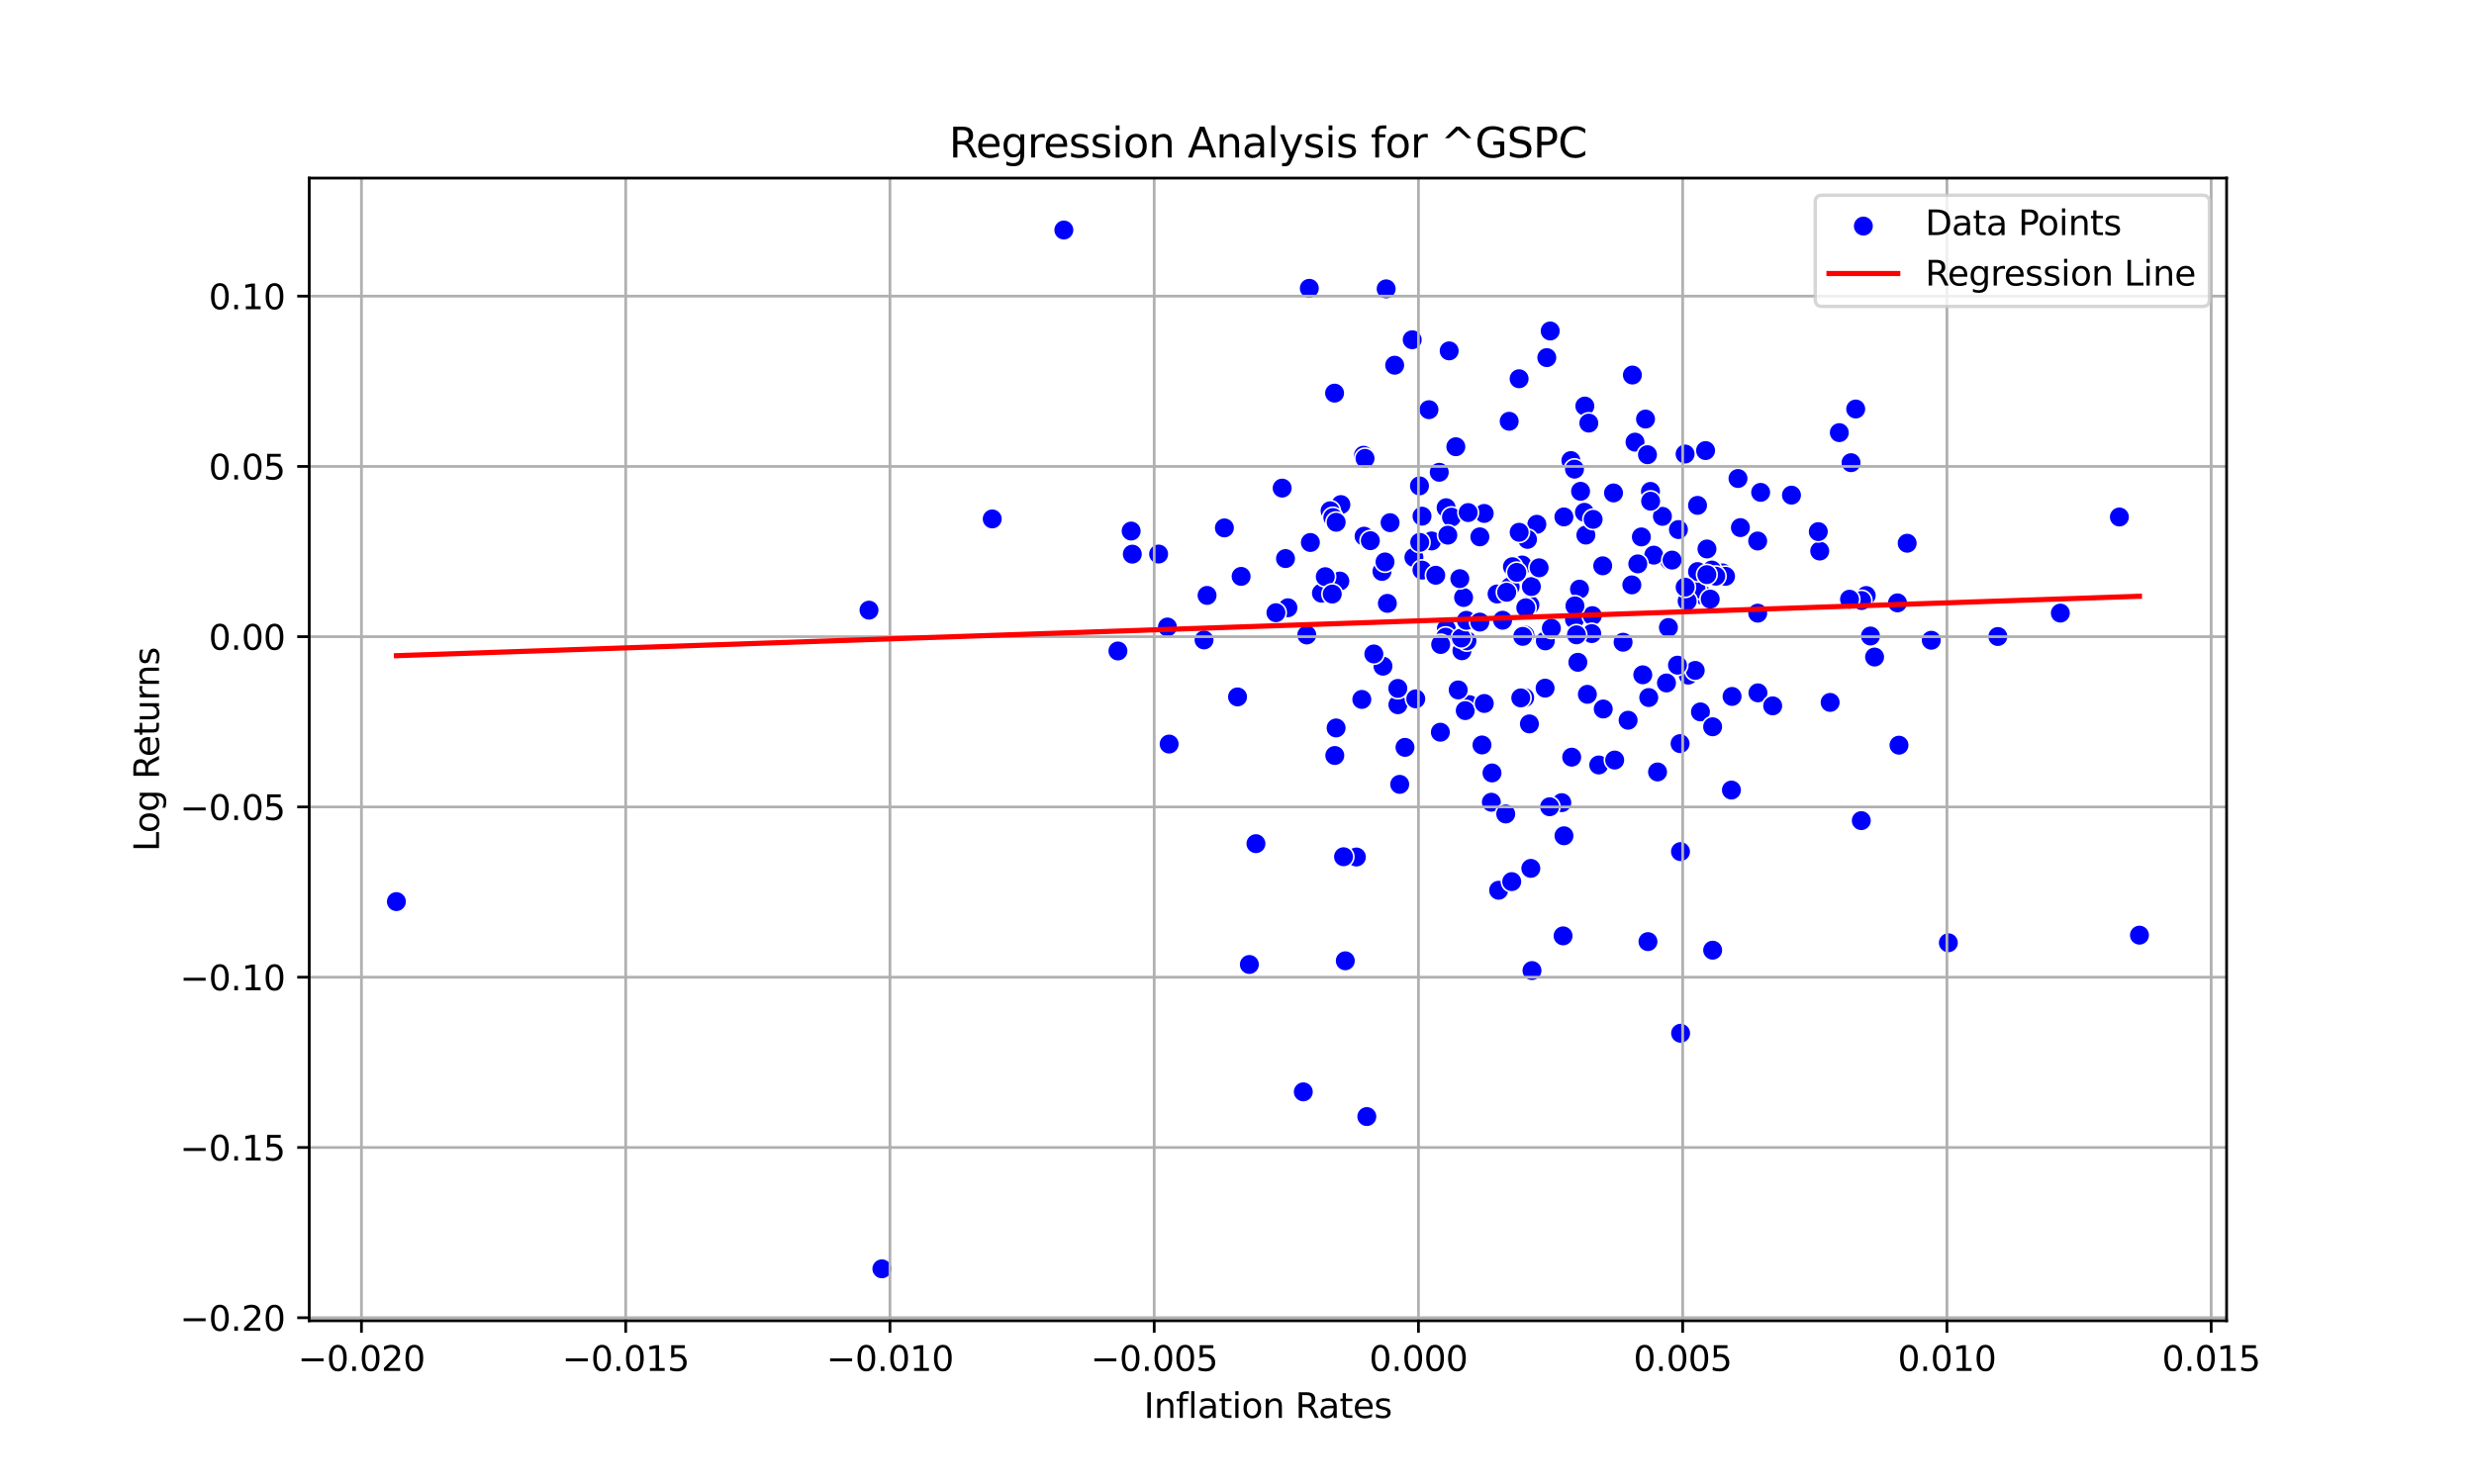 <?xml version="1.0" encoding="utf-8" standalone="no"?>
<!DOCTYPE svg PUBLIC "-//W3C//DTD SVG 1.1//EN"
  "http://www.w3.org/Graphics/SVG/1.1/DTD/svg11.dtd">
<svg xmlns:xlink="http://www.w3.org/1999/xlink" width="720pt" height="432pt" viewBox="0 0 720 432" xmlns="http://www.w3.org/2000/svg" version="1.1">
 <defs>
  <style type="text/css">*{stroke-linejoin: round; stroke-linecap: butt}</style>
 </defs>
 <g id="figure_1">
  <g id="patch_1">
   <path d="M 0 432 
L 720 432 
L 720 0 
L 0 0 
z
" style="fill: #ffffff"/>
  </g>
  <g id="axes_1">
   <g id="patch_2">
    <path d="M 90 384.48 
L 648 384.48 
L 648 51.84 
L 90 51.84 
z
" style="fill: #ffffff"/>
   </g>
   <g id="PathCollection_1">
    <defs>
     <path id="m10c72874fd" d="M 0 3 
C 0.796 3 1.559 2.684 2.121 2.121 
C 2.684 1.559 3 0.796 3 0 
C 3 -0.796 2.684 -1.559 2.121 -2.121 
C 1.559 -2.684 0.796 -3 0 -3 
C -0.796 -3 -1.559 -2.684 -2.121 -2.121 
C -2.684 -1.559 -3 -0.796 -3 0 
C -3 0.796 -2.684 1.559 -2.121 2.121 
C -1.559 2.684 -0.796 3 0 3 
z
" style="stroke: #ffffff; stroke-width: 0.48"/>
    </defs>
    <g clip-path="url(#p798b8c484a)">
     <use xlink:href="#m10c72874fd" x="495.63" y="173.311" style="fill: #0000ff; stroke: #ffffff; stroke-width: 0.48"/>
     <use xlink:href="#m10c72874fd" x="511.61" y="201.691" style="fill: #0000ff; stroke: #ffffff; stroke-width: 0.48"/>
     <use xlink:href="#m10c72874fd" x="461.97" y="202.126" style="fill: #0000ff; stroke: #ffffff; stroke-width: 0.48"/>
     <use xlink:href="#m10c72874fd" x="461.529" y="155.76" style="fill: #0000ff; stroke: #ffffff; stroke-width: 0.48"/>
     <use xlink:href="#m10c72874fd" x="388.462" y="219.929" style="fill: #0000ff; stroke: #ffffff; stroke-width: 0.48"/>
     <use xlink:href="#m10c72874fd" x="420.923" y="183.076" style="fill: #0000ff; stroke: #ffffff; stroke-width: 0.48"/>
     <use xlink:href="#m10c72874fd" x="445.236" y="176.101" style="fill: #0000ff; stroke: #ffffff; stroke-width: 0.48"/>
     <use xlink:href="#m10c72874fd" x="493.586" y="171.545" style="fill: #0000ff; stroke: #ffffff; stroke-width: 0.48"/>
     <use xlink:href="#m10c72874fd" x="420.86" y="147.802" style="fill: #0000ff; stroke: #ffffff; stroke-width: 0.48"/>
     <use xlink:href="#m10c72874fd" x="356.332" y="153.676" style="fill: #0000ff; stroke: #ffffff; stroke-width: 0.48"/>
     <use xlink:href="#m10c72874fd" x="445.1" y="210.733" style="fill: #0000ff; stroke: #ffffff; stroke-width: 0.48"/>
     <use xlink:href="#m10c72874fd" x="501.269" y="166.777" style="fill: #0000ff; stroke: #ffffff; stroke-width: 0.48"/>
     <use xlink:href="#m10c72874fd" x="532.623" y="204.475" style="fill: #0000ff; stroke: #ffffff; stroke-width: 0.48"/>
     <use xlink:href="#m10c72874fd" x="515.898" y="205.477" style="fill: #0000ff; stroke: #ffffff; stroke-width: 0.48"/>
     <use xlink:href="#m10c72874fd" x="396.989" y="156.085" style="fill: #0000ff; stroke: #ffffff; stroke-width: 0.48"/>
     <use xlink:href="#m10c72874fd" x="420.715" y="185.482" style="fill: #0000ff; stroke: #ffffff; stroke-width: 0.48"/>
     <use xlink:href="#m10c72874fd" x="483.811" y="150.312" style="fill: #0000ff; stroke: #ffffff; stroke-width: 0.48"/>
     <use xlink:href="#m10c72874fd" x="491.318" y="196.528" style="fill: #0000ff; stroke: #ffffff; stroke-width: 0.48"/>
     <use xlink:href="#m10c72874fd" x="599.616" y="178.476" style="fill: #0000ff; stroke: #ffffff; stroke-width: 0.48"/>
     <use xlink:href="#m10c72874fd" x="443.721" y="203.085" style="fill: #0000ff; stroke: #ffffff; stroke-width: 0.48"/>
     <use xlink:href="#m10c72874fd" x="288.767" y="151.061" style="fill: #0000ff; stroke: #ffffff; stroke-width: 0.48"/>
     <use xlink:href="#m10c72874fd" x="350.409" y="186.285" style="fill: #0000ff; stroke: #ffffff; stroke-width: 0.48"/>
     <use xlink:href="#m10c72874fd" x="529.591" y="160.412" style="fill: #0000ff; stroke: #ffffff; stroke-width: 0.48"/>
     <use xlink:href="#m10c72874fd" x="443.798" y="184.891" style="fill: #0000ff; stroke: #ffffff; stroke-width: 0.48"/>
     <use xlink:href="#m10c72874fd" x="497.717" y="174.402" style="fill: #0000ff; stroke: #ffffff; stroke-width: 0.48"/>
     <use xlink:href="#m10c72874fd" x="543.117" y="173.363" style="fill: #0000ff; stroke: #ffffff; stroke-width: 0.48"/>
     <use xlink:href="#m10c72874fd" x="488.947" y="216.472" style="fill: #0000ff; stroke: #ffffff; stroke-width: 0.48"/>
     <use xlink:href="#m10c72874fd" x="443.156" y="185.255" style="fill: #0000ff; stroke: #ffffff; stroke-width: 0.48"/>
     <use xlink:href="#m10c72874fd" x="458.22" y="180.312" style="fill: #0000ff; stroke: #ffffff; stroke-width: 0.48"/>
     <use xlink:href="#m10c72874fd" x="443.007" y="164.473" style="fill: #0000ff; stroke: #ffffff; stroke-width: 0.48"/>
     <use xlink:href="#m10c72874fd" x="337.187" y="161.283" style="fill: #0000ff; stroke: #ffffff; stroke-width: 0.48"/>
     <use xlink:href="#m10c72874fd" x="329.194" y="154.589" style="fill: #0000ff; stroke: #ffffff; stroke-width: 0.48"/>
     <use xlink:href="#m10c72874fd" x="389.923" y="169.15" style="fill: #0000ff; stroke: #ffffff; stroke-width: 0.48"/>
     <use xlink:href="#m10c72874fd" x="435.687" y="172.913" style="fill: #0000ff; stroke: #ffffff; stroke-width: 0.48"/>
     <use xlink:href="#m10c72874fd" x="459.683" y="171.501" style="fill: #0000ff; stroke: #ffffff; stroke-width: 0.48"/>
     <use xlink:href="#m10c72874fd" x="494.877" y="207.237" style="fill: #0000ff; stroke: #ffffff; stroke-width: 0.48"/>
     <use xlink:href="#m10c72874fd" x="552.222" y="175.497" style="fill: #0000ff; stroke: #ffffff; stroke-width: 0.48"/>
     <use xlink:href="#m10c72874fd" x="512.397" y="143.33" style="fill: #0000ff; stroke: #ffffff; stroke-width: 0.48"/>
     <use xlink:href="#m10c72874fd" x="506.505" y="153.589" style="fill: #0000ff; stroke: #ffffff; stroke-width: 0.48"/>
     <use xlink:href="#m10c72874fd" x="442.583" y="203.161" style="fill: #0000ff; stroke: #ffffff; stroke-width: 0.48"/>
     <use xlink:href="#m10c72874fd" x="408.892" y="217.562" style="fill: #0000ff; stroke: #ffffff; stroke-width: 0.48"/>
     <use xlink:href="#m10c72874fd" x="384.572" y="172.67" style="fill: #0000ff; stroke: #ffffff; stroke-width: 0.48"/>
     <use xlink:href="#m10c72874fd" x="455.134" y="150.479" style="fill: #0000ff; stroke: #ffffff; stroke-width: 0.48"/>
     <use xlink:href="#m10c72874fd" x="445.672" y="170.755" style="fill: #0000ff; stroke: #ffffff; stroke-width: 0.48"/>
     <use xlink:href="#m10c72874fd" x="503.89" y="229.991" style="fill: #0000ff; stroke: #ffffff; stroke-width: 0.48"/>
     <use xlink:href="#m10c72874fd" x="402.483" y="193.931" style="fill: #0000ff; stroke: #ffffff; stroke-width: 0.48"/>
     <use xlink:href="#m10c72874fd" x="489.066" y="247.905" style="fill: #0000ff; stroke: #ffffff; stroke-width: 0.48"/>
     <use xlink:href="#m10c72874fd" x="457.407" y="220.412" style="fill: #0000ff; stroke: #ffffff; stroke-width: 0.48"/>
     <use xlink:href="#m10c72874fd" x="545.553" y="191.266" style="fill: #0000ff; stroke: #ffffff; stroke-width: 0.48"/>
     <use xlink:href="#m10c72874fd" x="505.803" y="139.294" style="fill: #0000ff; stroke: #ffffff; stroke-width: 0.48"/>
     <use xlink:href="#m10c72874fd" x="541.781" y="174.815" style="fill: #0000ff; stroke: #ffffff; stroke-width: 0.48"/>
     <use xlink:href="#m10c72874fd" x="567.02" y="274.441" style="fill: #0000ff; stroke: #ffffff; stroke-width: 0.48"/>
     <use xlink:href="#m10c72874fd" x="493.357" y="195.163" style="fill: #0000ff; stroke: #ffffff; stroke-width: 0.48"/>
     <use xlink:href="#m10c72874fd" x="351.289" y="173.329" style="fill: #0000ff; stroke: #ffffff; stroke-width: 0.48"/>
     <use xlink:href="#m10c72874fd" x="391.518" y="279.692" style="fill: #0000ff; stroke: #ffffff; stroke-width: 0.48"/>
     <use xlink:href="#m10c72874fd" x="256.65" y="369.36" style="fill: #0000ff; stroke: #ffffff; stroke-width: 0.48"/>
     <use xlink:href="#m10c72874fd" x="115.364" y="262.461" style="fill: #0000ff; stroke: #ffffff; stroke-width: 0.48"/>
     <use xlink:href="#m10c72874fd" x="252.903" y="177.617" style="fill: #0000ff; stroke: #ffffff; stroke-width: 0.48"/>
     <use xlink:href="#m10c72874fd" x="479.602" y="274.11" style="fill: #0000ff; stroke: #ffffff; stroke-width: 0.48"/>
     <use xlink:href="#m10c72874fd" x="489.102" y="300.783" style="fill: #0000ff; stroke: #ffffff; stroke-width: 0.48"/>
     <use xlink:href="#m10c72874fd" x="450.161" y="104.102" style="fill: #0000ff; stroke: #ffffff; stroke-width: 0.48"/>
     <use xlink:href="#m10c72874fd" x="451.153" y="96.35" style="fill: #0000ff; stroke: #ffffff; stroke-width: 0.48"/>
     <use xlink:href="#m10c72874fd" x="457.172" y="134.071" style="fill: #0000ff; stroke: #ffffff; stroke-width: 0.48"/>
     <use xlink:href="#m10c72874fd" x="544.358" y="185.146" style="fill: #0000ff; stroke: #ffffff; stroke-width: 0.48"/>
     <use xlink:href="#m10c72874fd" x="388.398" y="114.442" style="fill: #0000ff; stroke: #ffffff; stroke-width: 0.48"/>
     <use xlink:href="#m10c72874fd" x="447.263" y="152.619" style="fill: #0000ff; stroke: #ffffff; stroke-width: 0.48"/>
     <use xlink:href="#m10c72874fd" x="422.422" y="150.546" style="fill: #0000ff; stroke: #ffffff; stroke-width: 0.48"/>
     <use xlink:href="#m10c72874fd" x="427.611" y="205.127" style="fill: #0000ff; stroke: #ffffff; stroke-width: 0.48"/>
     <use xlink:href="#m10c72874fd" x="423.687" y="130.047" style="fill: #0000ff; stroke: #ffffff; stroke-width: 0.48"/>
     <use xlink:href="#m10c72874fd" x="385.693" y="167.879" style="fill: #0000ff; stroke: #ffffff; stroke-width: 0.48"/>
     <use xlink:href="#m10c72874fd" x="465.278" y="222.688" style="fill: #0000ff; stroke: #ffffff; stroke-width: 0.48"/>
     <use xlink:href="#m10c72874fd" x="416.637" y="157.471" style="fill: #0000ff; stroke: #ffffff; stroke-width: 0.48"/>
     <use xlink:href="#m10c72874fd" x="475.833" y="128.705" style="fill: #0000ff; stroke: #ffffff; stroke-width: 0.48"/>
     <use xlink:href="#m10c72874fd" x="439.496" y="170.817" style="fill: #0000ff; stroke: #ffffff; stroke-width: 0.48"/>
     <use xlink:href="#m10c72874fd" x="397.782" y="325.033" style="fill: #0000ff; stroke: #ffffff; stroke-width: 0.48"/>
     <use xlink:href="#m10c72874fd" x="416.05" y="119.404" style="fill: #0000ff; stroke: #ffffff; stroke-width: 0.48"/>
     <use xlink:href="#m10c72874fd" x="434.026" y="233.529" style="fill: #0000ff; stroke: #ffffff; stroke-width: 0.48"/>
     <use xlink:href="#m10c72874fd" x="421.75" y="102.143" style="fill: #0000ff; stroke: #ffffff; stroke-width: 0.48"/>
     <use xlink:href="#m10c72874fd" x="431.945" y="149.463" style="fill: #0000ff; stroke: #ffffff; stroke-width: 0.48"/>
     <use xlink:href="#m10c72874fd" x="419.273" y="187.613" style="fill: #0000ff; stroke: #ffffff; stroke-width: 0.48"/>
     <use xlink:href="#m10c72874fd" x="439.213" y="122.635" style="fill: #0000ff; stroke: #ffffff; stroke-width: 0.48"/>
     <use xlink:href="#m10c72874fd" x="485.892" y="163.143" style="fill: #0000ff; stroke: #ffffff; stroke-width: 0.48"/>
     <use xlink:href="#m10c72874fd" x="488.466" y="154.158" style="fill: #0000ff; stroke: #ffffff; stroke-width: 0.48"/>
     <use xlink:href="#m10c72874fd" x="562.056" y="186.379" style="fill: #0000ff; stroke: #ffffff; stroke-width: 0.48"/>
     <use xlink:href="#m10c72874fd" x="511.53" y="157.488" style="fill: #0000ff; stroke: #ffffff; stroke-width: 0.48"/>
     <use xlink:href="#m10c72874fd" x="484.988" y="198.815" style="fill: #0000ff; stroke: #ffffff; stroke-width: 0.48"/>
     <use xlink:href="#m10c72874fd" x="396.324" y="203.606" style="fill: #0000ff; stroke: #ffffff; stroke-width: 0.48"/>
     <use xlink:href="#m10c72874fd" x="426.427" y="206.86" style="fill: #0000ff; stroke: #ffffff; stroke-width: 0.48"/>
     <use xlink:href="#m10c72874fd" x="455.16" y="243.299" style="fill: #0000ff; stroke: #ffffff; stroke-width: 0.48"/>
     <use xlink:href="#m10c72874fd" x="436.142" y="259.159" style="fill: #0000ff; stroke: #ffffff; stroke-width: 0.48"/>
     <use xlink:href="#m10c72874fd" x="381.047" y="83.925" style="fill: #0000ff; stroke: #ffffff; stroke-width: 0.48"/>
     <use xlink:href="#m10c72874fd" x="399.825" y="190.368" style="fill: #0000ff; stroke: #ffffff; stroke-width: 0.48"/>
     <use xlink:href="#m10c72874fd" x="374.821" y="176.918" style="fill: #0000ff; stroke: #ffffff; stroke-width: 0.48"/>
     <use xlink:href="#m10c72874fd" x="480.334" y="143.052" style="fill: #0000ff; stroke: #ffffff; stroke-width: 0.48"/>
     <use xlink:href="#m10c72874fd" x="480.377" y="145.9" style="fill: #0000ff; stroke: #ffffff; stroke-width: 0.48"/>
     <use xlink:href="#m10c72874fd" x="529.173" y="154.758" style="fill: #0000ff; stroke: #ffffff; stroke-width: 0.48"/>
     <use xlink:href="#m10c72874fd" x="459.2" y="192.801" style="fill: #0000ff; stroke: #ffffff; stroke-width: 0.48"/>
     <use xlink:href="#m10c72874fd" x="394.745" y="249.476" style="fill: #0000ff; stroke: #ffffff; stroke-width: 0.48"/>
     <use xlink:href="#m10c72874fd" x="390.234" y="146.886" style="fill: #0000ff; stroke: #ffffff; stroke-width: 0.48"/>
     <use xlink:href="#m10c72874fd" x="387.717" y="172.931" style="fill: #0000ff; stroke: #ffffff; stroke-width: 0.48"/>
     <use xlink:href="#m10c72874fd" x="498.163" y="165.94" style="fill: #0000ff; stroke: #ffffff; stroke-width: 0.48"/>
     <use xlink:href="#m10c72874fd" x="481.284" y="161.602" style="fill: #0000ff; stroke: #ffffff; stroke-width: 0.48"/>
     <use xlink:href="#m10c72874fd" x="406.822" y="205.154" style="fill: #0000ff; stroke: #ffffff; stroke-width: 0.48"/>
     <use xlink:href="#m10c72874fd" x="339.757" y="182.523" style="fill: #0000ff; stroke: #ffffff; stroke-width: 0.48"/>
     <use xlink:href="#m10c72874fd" x="371.328" y="178.359" style="fill: #0000ff; stroke: #ffffff; stroke-width: 0.48"/>
     <use xlink:href="#m10c72874fd" x="458.223" y="136.571" style="fill: #0000ff; stroke: #ffffff; stroke-width: 0.48"/>
     <use xlink:href="#m10c72874fd" x="538.26" y="174.436" style="fill: #0000ff; stroke: #ffffff; stroke-width: 0.48"/>
     <use xlink:href="#m10c72874fd" x="396.806" y="132.525" style="fill: #0000ff; stroke: #ffffff; stroke-width: 0.48"/>
     <use xlink:href="#m10c72874fd" x="440.164" y="164.969" style="fill: #0000ff; stroke: #ffffff; stroke-width: 0.48"/>
     <use xlink:href="#m10c72874fd" x="449.67" y="200.322" style="fill: #0000ff; stroke: #ffffff; stroke-width: 0.48"/>
     <use xlink:href="#m10c72874fd" x="418.864" y="137.483" style="fill: #0000ff; stroke: #ffffff; stroke-width: 0.48"/>
     <use xlink:href="#m10c72874fd" x="431.295" y="216.862" style="fill: #0000ff; stroke: #ffffff; stroke-width: 0.48"/>
     <use xlink:href="#m10c72874fd" x="430.682" y="156.28" style="fill: #0000ff; stroke: #ffffff; stroke-width: 0.48"/>
     <use xlink:href="#m10c72874fd" x="373.144" y="142.091" style="fill: #0000ff; stroke: #ffffff; stroke-width: 0.48"/>
     <use xlink:href="#m10c72874fd" x="381.359" y="157.918" style="fill: #0000ff; stroke: #ffffff; stroke-width: 0.48"/>
     <use xlink:href="#m10c72874fd" x="411.485" y="162.254" style="fill: #0000ff; stroke: #ffffff; stroke-width: 0.48"/>
     <use xlink:href="#m10c72874fd" x="469.918" y="221.256" style="fill: #0000ff; stroke: #ffffff; stroke-width: 0.48"/>
     <use xlink:href="#m10c72874fd" x="469.576" y="143.495" style="fill: #0000ff; stroke: #ffffff; stroke-width: 0.48"/>
     <use xlink:href="#m10c72874fd" x="511.539" y="178.493" style="fill: #0000ff; stroke: #ffffff; stroke-width: 0.48"/>
     <use xlink:href="#m10c72874fd" x="463.428" y="179.213" style="fill: #0000ff; stroke: #ffffff; stroke-width: 0.48"/>
     <use xlink:href="#m10c72874fd" x="466.43" y="164.71" style="fill: #0000ff; stroke: #ffffff; stroke-width: 0.48"/>
     <use xlink:href="#m10c72874fd" x="441.419" y="166.626" style="fill: #0000ff; stroke: #ffffff; stroke-width: 0.48"/>
     <use xlink:href="#m10c72874fd" x="406.802" y="200.403" style="fill: #0000ff; stroke: #ffffff; stroke-width: 0.48"/>
     <use xlink:href="#m10c72874fd" x="387.09" y="148.699" style="fill: #0000ff; stroke: #ffffff; stroke-width: 0.48"/>
     <use xlink:href="#m10c72874fd" x="424.375" y="200.84" style="fill: #0000ff; stroke: #ffffff; stroke-width: 0.48"/>
     <use xlink:href="#m10c72874fd" x="374.116" y="162.604" style="fill: #0000ff; stroke: #ffffff; stroke-width: 0.48"/>
     <use xlink:href="#m10c72874fd" x="329.533" y="161.314" style="fill: #0000ff; stroke: #ffffff; stroke-width: 0.48"/>
     <use xlink:href="#m10c72874fd" x="325.347" y="189.501" style="fill: #0000ff; stroke: #ffffff; stroke-width: 0.48"/>
     <use xlink:href="#m10c72874fd" x="340.254" y="216.599" style="fill: #0000ff; stroke: #ffffff; stroke-width: 0.48"/>
     <use xlink:href="#m10c72874fd" x="479.459" y="132.367" style="fill: #0000ff; stroke: #ffffff; stroke-width: 0.48"/>
     <use xlink:href="#m10c72874fd" x="504.075" y="202.737" style="fill: #0000ff; stroke: #ffffff; stroke-width: 0.48"/>
     <use xlink:href="#m10c72874fd" x="444.04" y="176.93" style="fill: #0000ff; stroke: #ffffff; stroke-width: 0.48"/>
     <use xlink:href="#m10c72874fd" x="491.004" y="174.995" style="fill: #0000ff; stroke: #ffffff; stroke-width: 0.48"/>
     <use xlink:href="#m10c72874fd" x="466.587" y="206.391" style="fill: #0000ff; stroke: #ffffff; stroke-width: 0.48"/>
     <use xlink:href="#m10c72874fd" x="413.836" y="165.961" style="fill: #0000ff; stroke: #ffffff; stroke-width: 0.48"/>
     <use xlink:href="#m10c72874fd" x="391.006" y="249.402" style="fill: #0000ff; stroke: #ffffff; stroke-width: 0.48"/>
     <use xlink:href="#m10c72874fd" x="388.842" y="211.906" style="fill: #0000ff; stroke: #ffffff; stroke-width: 0.48"/>
     <use xlink:href="#m10c72874fd" x="405.887" y="106.316" style="fill: #0000ff; stroke: #ffffff; stroke-width: 0.48"/>
     <use xlink:href="#m10c72874fd" x="380.307" y="184.84" style="fill: #0000ff; stroke: #ffffff; stroke-width: 0.48"/>
     <use xlink:href="#m10c72874fd" x="360.158" y="202.872" style="fill: #0000ff; stroke: #ffffff; stroke-width: 0.48"/>
     <use xlink:href="#m10c72874fd" x="438.21" y="236.955" style="fill: #0000ff; stroke: #ffffff; stroke-width: 0.48"/>
     <use xlink:href="#m10c72874fd" x="425.459" y="189.441" style="fill: #0000ff; stroke: #ffffff; stroke-width: 0.48"/>
     <use xlink:href="#m10c72874fd" x="478.892" y="121.992" style="fill: #0000ff; stroke: #ffffff; stroke-width: 0.48"/>
     <use xlink:href="#m10c72874fd" x="485.553" y="182.668" style="fill: #0000ff; stroke: #ffffff; stroke-width: 0.48"/>
     <use xlink:href="#m10c72874fd" x="474.906" y="170.265" style="fill: #0000ff; stroke: #ffffff; stroke-width: 0.48"/>
     <use xlink:href="#m10c72874fd" x="463.238" y="184.438" style="fill: #0000ff; stroke: #ffffff; stroke-width: 0.48"/>
     <use xlink:href="#m10c72874fd" x="387.897" y="150.655" style="fill: #0000ff; stroke: #ffffff; stroke-width: 0.48"/>
     <use xlink:href="#m10c72874fd" x="426.924" y="186.55" style="fill: #0000ff; stroke: #ffffff; stroke-width: 0.48"/>
     <use xlink:href="#m10c72874fd" x="449.735" y="186.565" style="fill: #0000ff; stroke: #ffffff; stroke-width: 0.48"/>
     <use xlink:href="#m10c72874fd" x="431.969" y="204.787" style="fill: #0000ff; stroke: #ffffff; stroke-width: 0.48"/>
     <use xlink:href="#m10c72874fd" x="388.862" y="152.03" style="fill: #0000ff; stroke: #ffffff; stroke-width: 0.48"/>
     <use xlink:href="#m10c72874fd" x="417.838" y="167.461" style="fill: #0000ff; stroke: #ffffff; stroke-width: 0.48"/>
     <use xlink:href="#m10c72874fd" x="502.179" y="167.769" style="fill: #0000ff; stroke: #ffffff; stroke-width: 0.48"/>
     <use xlink:href="#m10c72874fd" x="461.118" y="149.136" style="fill: #0000ff; stroke: #ffffff; stroke-width: 0.48"/>
     <use xlink:href="#m10c72874fd" x="425.301" y="185.726" style="fill: #0000ff; stroke: #ffffff; stroke-width: 0.48"/>
     <use xlink:href="#m10c72874fd" x="458.349" y="176.369" style="fill: #0000ff; stroke: #ffffff; stroke-width: 0.48"/>
     <use xlink:href="#m10c72874fd" x="425.945" y="173.931" style="fill: #0000ff; stroke: #ffffff; stroke-width: 0.48"/>
     <use xlink:href="#m10c72874fd" x="426.75" y="180.58" style="fill: #0000ff; stroke: #ffffff; stroke-width: 0.48"/>
     <use xlink:href="#m10c72874fd" x="402.19" y="166.343" style="fill: #0000ff; stroke: #ffffff; stroke-width: 0.48"/>
     <use xlink:href="#m10c72874fd" x="458.793" y="184.799" style="fill: #0000ff; stroke: #ffffff; stroke-width: 0.48"/>
     <use xlink:href="#m10c72874fd" x="494.029" y="166.388" style="fill: #0000ff; stroke: #ffffff; stroke-width: 0.48"/>
     <use xlink:href="#m10c72874fd" x="403.08" y="163.586" style="fill: #0000ff; stroke: #ffffff; stroke-width: 0.48"/>
     <use xlink:href="#m10c72874fd" x="413.179" y="157.886" style="fill: #0000ff; stroke: #ffffff; stroke-width: 0.48"/>
     <use xlink:href="#m10c72874fd" x="403.761" y="175.642" style="fill: #0000ff; stroke: #ffffff; stroke-width: 0.48"/>
     <use xlink:href="#m10c72874fd" x="496.367" y="131.159" style="fill: #0000ff; stroke: #ffffff; stroke-width: 0.48"/>
     <use xlink:href="#m10c72874fd" x="482.393" y="224.721" style="fill: #0000ff; stroke: #ffffff; stroke-width: 0.48"/>
     <use xlink:href="#m10c72874fd" x="473.823" y="209.664" style="fill: #0000ff; stroke: #ffffff; stroke-width: 0.48"/>
     <use xlink:href="#m10c72874fd" x="476.639" y="164.149" style="fill: #0000ff; stroke: #ffffff; stroke-width: 0.48"/>
     <use xlink:href="#m10c72874fd" x="437.3" y="180.552" style="fill: #0000ff; stroke: #ffffff; stroke-width: 0.48"/>
     <use xlink:href="#m10c72874fd" x="413.842" y="150.261" style="fill: #0000ff; stroke: #ffffff; stroke-width: 0.48"/>
     <use xlink:href="#m10c72874fd" x="421.347" y="155.786" style="fill: #0000ff; stroke: #ffffff; stroke-width: 0.48"/>
     <use xlink:href="#m10c72874fd" x="430.667" y="181.093" style="fill: #0000ff; stroke: #ffffff; stroke-width: 0.48"/>
     <use xlink:href="#m10c72874fd" x="439.955" y="256.643" style="fill: #0000ff; stroke: #ffffff; stroke-width: 0.48"/>
     <use xlink:href="#m10c72874fd" x="361.203" y="167.793" style="fill: #0000ff; stroke: #ffffff; stroke-width: 0.48"/>
     <use xlink:href="#m10c72874fd" x="363.601" y="280.767" style="fill: #0000ff; stroke: #ffffff; stroke-width: 0.48"/>
     <use xlink:href="#m10c72874fd" x="442.102" y="110.258" style="fill: #0000ff; stroke: #ffffff; stroke-width: 0.48"/>
     <use xlink:href="#m10c72874fd" x="477.682" y="156.3" style="fill: #0000ff; stroke: #ffffff; stroke-width: 0.48"/>
     <use xlink:href="#m10c72874fd" x="499.329" y="167.73" style="fill: #0000ff; stroke: #ffffff; stroke-width: 0.48"/>
     <use xlink:href="#m10c72874fd" x="494.03" y="147.116" style="fill: #0000ff; stroke: #ffffff; stroke-width: 0.48"/>
     <use xlink:href="#m10c72874fd" x="445.512" y="252.789" style="fill: #0000ff; stroke: #ffffff; stroke-width: 0.48"/>
     <use xlink:href="#m10c72874fd" x="415.867" y="119.263" style="fill: #0000ff; stroke: #ffffff; stroke-width: 0.48"/>
     <use xlink:href="#m10c72874fd" x="438.483" y="172.411" style="fill: #0000ff; stroke: #ffffff; stroke-width: 0.48"/>
     <use xlink:href="#m10c72874fd" x="412.025" y="203.439" style="fill: #0000ff; stroke: #ffffff; stroke-width: 0.48"/>
     <use xlink:href="#m10c72874fd" x="424.85" y="168.454" style="fill: #0000ff; stroke: #ffffff; stroke-width: 0.48"/>
     <use xlink:href="#m10c72874fd" x="447.928" y="165.291" style="fill: #0000ff; stroke: #ffffff; stroke-width: 0.48"/>
     <use xlink:href="#m10c72874fd" x="404.555" y="152.152" style="fill: #0000ff; stroke: #ffffff; stroke-width: 0.48"/>
     <use xlink:href="#m10c72874fd" x="398.806" y="157.397" style="fill: #0000ff; stroke: #ffffff; stroke-width: 0.48"/>
     <use xlink:href="#m10c72874fd" x="472.363" y="186.956" style="fill: #0000ff; stroke: #ffffff; stroke-width: 0.48"/>
     <use xlink:href="#m10c72874fd" x="454.9" y="272.435" style="fill: #0000ff; stroke: #ffffff; stroke-width: 0.48"/>
     <use xlink:href="#m10c72874fd" x="379.293" y="317.844" style="fill: #0000ff; stroke: #ffffff; stroke-width: 0.48"/>
     <use xlink:href="#m10c72874fd" x="309.61" y="66.96" style="fill: #0000ff; stroke: #ffffff; stroke-width: 0.48"/>
     <use xlink:href="#m10c72874fd" x="413.105" y="141.44" style="fill: #0000ff; stroke: #ffffff; stroke-width: 0.48"/>
     <use xlink:href="#m10c72874fd" x="496.739" y="167.278" style="fill: #0000ff; stroke: #ffffff; stroke-width: 0.48"/>
     <use xlink:href="#m10c72874fd" x="490.408" y="132.171" style="fill: #0000ff; stroke: #ffffff; stroke-width: 0.48"/>
     <use xlink:href="#m10c72874fd" x="461.227" y="118.211" style="fill: #0000ff; stroke: #ffffff; stroke-width: 0.48"/>
     <use xlink:href="#m10c72874fd" x="434.211" y="225.01" style="fill: #0000ff; stroke: #ffffff; stroke-width: 0.48"/>
     <use xlink:href="#m10c72874fd" x="419.185" y="213.152" style="fill: #0000ff; stroke: #ffffff; stroke-width: 0.48"/>
     <use xlink:href="#m10c72874fd" x="403.41" y="84.084" style="fill: #0000ff; stroke: #ffffff; stroke-width: 0.48"/>
     <use xlink:href="#m10c72874fd" x="427.278" y="149.209" style="fill: #0000ff; stroke: #ffffff; stroke-width: 0.48"/>
     <use xlink:href="#m10c72874fd" x="478.092" y="196.442" style="fill: #0000ff; stroke: #ffffff; stroke-width: 0.48"/>
     <use xlink:href="#m10c72874fd" x="496.775" y="159.808" style="fill: #0000ff; stroke: #ffffff; stroke-width: 0.48"/>
     <use xlink:href="#m10c72874fd" x="521.366" y="144.14" style="fill: #0000ff; stroke: #ffffff; stroke-width: 0.48"/>
     <use xlink:href="#m10c72874fd" x="538.7" y="134.688" style="fill: #0000ff; stroke: #ffffff; stroke-width: 0.48"/>
     <use xlink:href="#m10c72874fd" x="555.041" y="158.137" style="fill: #0000ff; stroke: #ffffff; stroke-width: 0.48"/>
     <use xlink:href="#m10c72874fd" x="486.616" y="163.043" style="fill: #0000ff; stroke: #ffffff; stroke-width: 0.48"/>
     <use xlink:href="#m10c72874fd" x="444.547" y="157.011" style="fill: #0000ff; stroke: #ffffff; stroke-width: 0.48"/>
     <use xlink:href="#m10c72874fd" x="454.521" y="233.654" style="fill: #0000ff; stroke: #ffffff; stroke-width: 0.48"/>
     <use xlink:href="#m10c72874fd" x="540.061" y="119.065" style="fill: #0000ff; stroke: #ffffff; stroke-width: 0.48"/>
     <use xlink:href="#m10c72874fd" x="488.191" y="193.636" style="fill: #0000ff; stroke: #ffffff; stroke-width: 0.48"/>
     <use xlink:href="#m10c72874fd" x="459.99" y="143.024" style="fill: #0000ff; stroke: #ffffff; stroke-width: 0.48"/>
     <use xlink:href="#m10c72874fd" x="541.685" y="238.888" style="fill: #0000ff; stroke: #ffffff; stroke-width: 0.48"/>
     <use xlink:href="#m10c72874fd" x="552.653" y="216.926" style="fill: #0000ff; stroke: #ffffff; stroke-width: 0.48"/>
     <use xlink:href="#m10c72874fd" x="616.799" y="150.498" style="fill: #0000ff; stroke: #ffffff; stroke-width: 0.48"/>
     <use xlink:href="#m10c72874fd" x="498.429" y="276.606" style="fill: #0000ff; stroke: #ffffff; stroke-width: 0.48"/>
     <use xlink:href="#m10c72874fd" x="581.426" y="185.288" style="fill: #0000ff; stroke: #ffffff; stroke-width: 0.48"/>
     <use xlink:href="#m10c72874fd" x="622.636" y="272.229" style="fill: #0000ff; stroke: #ffffff; stroke-width: 0.48"/>
     <use xlink:href="#m10c72874fd" x="410.988" y="98.899" style="fill: #0000ff; stroke: #ffffff; stroke-width: 0.48"/>
     <use xlink:href="#m10c72874fd" x="407.353" y="228.33" style="fill: #0000ff; stroke: #ffffff; stroke-width: 0.48"/>
     <use xlink:href="#m10c72874fd" x="445.85" y="282.536" style="fill: #0000ff; stroke: #ffffff; stroke-width: 0.48"/>
     <use xlink:href="#m10c72874fd" x="475.07" y="109.175" style="fill: #0000ff; stroke: #ffffff; stroke-width: 0.48"/>
     <use xlink:href="#m10c72874fd" x="397.262" y="133.439" style="fill: #0000ff; stroke: #ffffff; stroke-width: 0.48"/>
     <use xlink:href="#m10c72874fd" x="365.512" y="245.593" style="fill: #0000ff; stroke: #ffffff; stroke-width: 0.48"/>
     <use xlink:href="#m10c72874fd" x="535.289" y="125.941" style="fill: #0000ff; stroke: #ffffff; stroke-width: 0.48"/>
     <use xlink:href="#m10c72874fd" x="498.422" y="211.57" style="fill: #0000ff; stroke: #ffffff; stroke-width: 0.48"/>
     <use xlink:href="#m10c72874fd" x="463.642" y="151.189" style="fill: #0000ff; stroke: #ffffff; stroke-width: 0.48"/>
     <use xlink:href="#m10c72874fd" x="490.42" y="170.931" style="fill: #0000ff; stroke: #ffffff; stroke-width: 0.48"/>
     <use xlink:href="#m10c72874fd" x="451.491" y="182.883" style="fill: #0000ff; stroke: #ffffff; stroke-width: 0.48"/>
     <use xlink:href="#m10c72874fd" x="462.387" y="123.168" style="fill: #0000ff; stroke: #ffffff; stroke-width: 0.48"/>
     <use xlink:href="#m10c72874fd" x="442.116" y="154.944" style="fill: #0000ff; stroke: #ffffff; stroke-width: 0.48"/>
     <use xlink:href="#m10c72874fd" x="479.828" y="203.06" style="fill: #0000ff; stroke: #ffffff; stroke-width: 0.48"/>
     <use xlink:href="#m10c72874fd" x="450.98" y="234.852" style="fill: #0000ff; stroke: #ffffff; stroke-width: 0.48"/>
    </g>
   </g>
   <g id="matplotlib.axis_1">
    <g id="xtick_1">
     <g id="line2d_1">
      <path d="M 105.192 384.48 
L 105.192 51.84 
" clip-path="url(#p798b8c484a)" style="fill: none; stroke: #b0b0b0; stroke-width: 0.8; stroke-linecap: square"/>
     </g>
     <g id="line2d_2">
      <defs>
       <path id="mcb343c225e" d="M 0 0 
L 0 3.5 
" style="stroke: #000000; stroke-width: 0.8"/>
      </defs>
      <g>
       <use xlink:href="#mcb343c225e" x="105.192" y="384.48" style="stroke: #000000; stroke-width: 0.8"/>
      </g>
     </g>
     <g id="text_1">
      <!-- −0.020 -->
      <g transform="translate(86.688 399.078) scale(0.1 -0.1)">
       <defs>
        <path id="DejaVuSans-2212" d="M 678 2272 
L 4684 2272 
L 4684 1741 
L 678 1741 
L 678 2272 
z
" transform="scale(0.016)"/>
        <path id="DejaVuSans-30" d="M 2034 4250 
Q 1547 4250 1301 3770 
Q 1056 3291 1056 2328 
Q 1056 1369 1301 889 
Q 1547 409 2034 409 
Q 2525 409 2770 889 
Q 3016 1369 3016 2328 
Q 3016 3291 2770 3770 
Q 2525 4250 2034 4250 
z
M 2034 4750 
Q 2819 4750 3233 4129 
Q 3647 3509 3647 2328 
Q 3647 1150 3233 529 
Q 2819 -91 2034 -91 
Q 1250 -91 836 529 
Q 422 1150 422 2328 
Q 422 3509 836 4129 
Q 1250 4750 2034 4750 
z
" transform="scale(0.016)"/>
        <path id="DejaVuSans-2e" d="M 684 794 
L 1344 794 
L 1344 0 
L 684 0 
L 684 794 
z
" transform="scale(0.016)"/>
        <path id="DejaVuSans-32" d="M 1228 531 
L 3431 531 
L 3431 0 
L 469 0 
L 469 531 
Q 828 903 1448 1529 
Q 2069 2156 2228 2338 
Q 2531 2678 2651 2914 
Q 2772 3150 2772 3378 
Q 2772 3750 2511 3984 
Q 2250 4219 1831 4219 
Q 1534 4219 1204 4116 
Q 875 4013 500 3803 
L 500 4441 
Q 881 4594 1212 4672 
Q 1544 4750 1819 4750 
Q 2544 4750 2975 4387 
Q 3406 4025 3406 3419 
Q 3406 3131 3298 2873 
Q 3191 2616 2906 2266 
Q 2828 2175 2409 1742 
Q 1991 1309 1228 531 
z
" transform="scale(0.016)"/>
       </defs>
       <use xlink:href="#DejaVuSans-2212"/>
       <use xlink:href="#DejaVuSans-30" x="83.789"/>
       <use xlink:href="#DejaVuSans-2e" x="147.412"/>
       <use xlink:href="#DejaVuSans-30" x="179.199"/>
       <use xlink:href="#DejaVuSans-32" x="242.822"/>
       <use xlink:href="#DejaVuSans-30" x="306.445"/>
      </g>
     </g>
    </g>
    <g id="xtick_2">
     <g id="line2d_3">
      <path d="M 182.095 384.48 
L 182.095 51.84 
" clip-path="url(#p798b8c484a)" style="fill: none; stroke: #b0b0b0; stroke-width: 0.8; stroke-linecap: square"/>
     </g>
     <g id="line2d_4">
      <g>
       <use xlink:href="#mcb343c225e" x="182.095" y="384.48" style="stroke: #000000; stroke-width: 0.8"/>
      </g>
     </g>
     <g id="text_2">
      <!-- −0.015 -->
      <g transform="translate(163.591 399.078) scale(0.1 -0.1)">
       <defs>
        <path id="DejaVuSans-31" d="M 794 531 
L 1825 531 
L 1825 4091 
L 703 3866 
L 703 4441 
L 1819 4666 
L 2450 4666 
L 2450 531 
L 3481 531 
L 3481 0 
L 794 0 
L 794 531 
z
" transform="scale(0.016)"/>
        <path id="DejaVuSans-35" d="M 691 4666 
L 3169 4666 
L 3169 4134 
L 1269 4134 
L 1269 2991 
Q 1406 3038 1543 3061 
Q 1681 3084 1819 3084 
Q 2600 3084 3056 2656 
Q 3513 2228 3513 1497 
Q 3513 744 3044 326 
Q 2575 -91 1722 -91 
Q 1428 -91 1123 -41 
Q 819 9 494 109 
L 494 744 
Q 775 591 1075 516 
Q 1375 441 1709 441 
Q 2250 441 2565 725 
Q 2881 1009 2881 1497 
Q 2881 1984 2565 2268 
Q 2250 2553 1709 2553 
Q 1456 2553 1204 2497 
Q 953 2441 691 2322 
L 691 4666 
z
" transform="scale(0.016)"/>
       </defs>
       <use xlink:href="#DejaVuSans-2212"/>
       <use xlink:href="#DejaVuSans-30" x="83.789"/>
       <use xlink:href="#DejaVuSans-2e" x="147.412"/>
       <use xlink:href="#DejaVuSans-30" x="179.199"/>
       <use xlink:href="#DejaVuSans-31" x="242.822"/>
       <use xlink:href="#DejaVuSans-35" x="306.445"/>
      </g>
     </g>
    </g>
    <g id="xtick_3">
     <g id="line2d_5">
      <path d="M 258.999 384.48 
L 258.999 51.84 
" clip-path="url(#p798b8c484a)" style="fill: none; stroke: #b0b0b0; stroke-width: 0.8; stroke-linecap: square"/>
     </g>
     <g id="line2d_6">
      <g>
       <use xlink:href="#mcb343c225e" x="258.999" y="384.48" style="stroke: #000000; stroke-width: 0.8"/>
      </g>
     </g>
     <g id="text_3">
      <!-- −0.010 -->
      <g transform="translate(240.495 399.078) scale(0.1 -0.1)">
       <use xlink:href="#DejaVuSans-2212"/>
       <use xlink:href="#DejaVuSans-30" x="83.789"/>
       <use xlink:href="#DejaVuSans-2e" x="147.412"/>
       <use xlink:href="#DejaVuSans-30" x="179.199"/>
       <use xlink:href="#DejaVuSans-31" x="242.822"/>
       <use xlink:href="#DejaVuSans-30" x="306.445"/>
      </g>
     </g>
    </g>
    <g id="xtick_4">
     <g id="line2d_7">
      <path d="M 335.902 384.48 
L 335.902 51.84 
" clip-path="url(#p798b8c484a)" style="fill: none; stroke: #b0b0b0; stroke-width: 0.8; stroke-linecap: square"/>
     </g>
     <g id="line2d_8">
      <g>
       <use xlink:href="#mcb343c225e" x="335.902" y="384.48" style="stroke: #000000; stroke-width: 0.8"/>
      </g>
     </g>
     <g id="text_4">
      <!-- −0.005 -->
      <g transform="translate(317.398 399.078) scale(0.1 -0.1)">
       <use xlink:href="#DejaVuSans-2212"/>
       <use xlink:href="#DejaVuSans-30" x="83.789"/>
       <use xlink:href="#DejaVuSans-2e" x="147.412"/>
       <use xlink:href="#DejaVuSans-30" x="179.199"/>
       <use xlink:href="#DejaVuSans-30" x="242.822"/>
       <use xlink:href="#DejaVuSans-35" x="306.445"/>
      </g>
     </g>
    </g>
    <g id="xtick_5">
     <g id="line2d_9">
      <path d="M 412.805 384.48 
L 412.805 51.84 
" clip-path="url(#p798b8c484a)" style="fill: none; stroke: #b0b0b0; stroke-width: 0.8; stroke-linecap: square"/>
     </g>
     <g id="line2d_10">
      <g>
       <use xlink:href="#mcb343c225e" x="412.805" y="384.48" style="stroke: #000000; stroke-width: 0.8"/>
      </g>
     </g>
     <g id="text_5">
      <!-- 0.000 -->
      <g transform="translate(398.491 399.078) scale(0.1 -0.1)">
       <use xlink:href="#DejaVuSans-30"/>
       <use xlink:href="#DejaVuSans-2e" x="63.623"/>
       <use xlink:href="#DejaVuSans-30" x="95.41"/>
       <use xlink:href="#DejaVuSans-30" x="159.033"/>
       <use xlink:href="#DejaVuSans-30" x="222.656"/>
      </g>
     </g>
    </g>
    <g id="xtick_6">
     <g id="line2d_11">
      <path d="M 489.708 384.48 
L 489.708 51.84 
" clip-path="url(#p798b8c484a)" style="fill: none; stroke: #b0b0b0; stroke-width: 0.8; stroke-linecap: square"/>
     </g>
     <g id="line2d_12">
      <g>
       <use xlink:href="#mcb343c225e" x="489.708" y="384.48" style="stroke: #000000; stroke-width: 0.8"/>
      </g>
     </g>
     <g id="text_6">
      <!-- 0.005 -->
      <g transform="translate(475.394 399.078) scale(0.1 -0.1)">
       <use xlink:href="#DejaVuSans-30"/>
       <use xlink:href="#DejaVuSans-2e" x="63.623"/>
       <use xlink:href="#DejaVuSans-30" x="95.41"/>
       <use xlink:href="#DejaVuSans-30" x="159.033"/>
       <use xlink:href="#DejaVuSans-35" x="222.656"/>
      </g>
     </g>
    </g>
    <g id="xtick_7">
     <g id="line2d_13">
      <path d="M 566.611 384.48 
L 566.611 51.84 
" clip-path="url(#p798b8c484a)" style="fill: none; stroke: #b0b0b0; stroke-width: 0.8; stroke-linecap: square"/>
     </g>
     <g id="line2d_14">
      <g>
       <use xlink:href="#mcb343c225e" x="566.611" y="384.48" style="stroke: #000000; stroke-width: 0.8"/>
      </g>
     </g>
     <g id="text_7">
      <!-- 0.010 -->
      <g transform="translate(552.297 399.078) scale(0.1 -0.1)">
       <use xlink:href="#DejaVuSans-30"/>
       <use xlink:href="#DejaVuSans-2e" x="63.623"/>
       <use xlink:href="#DejaVuSans-30" x="95.41"/>
       <use xlink:href="#DejaVuSans-31" x="159.033"/>
       <use xlink:href="#DejaVuSans-30" x="222.656"/>
      </g>
     </g>
    </g>
    <g id="xtick_8">
     <g id="line2d_15">
      <path d="M 643.514 384.48 
L 643.514 51.84 
" clip-path="url(#p798b8c484a)" style="fill: none; stroke: #b0b0b0; stroke-width: 0.8; stroke-linecap: square"/>
     </g>
     <g id="line2d_16">
      <g>
       <use xlink:href="#mcb343c225e" x="643.514" y="384.48" style="stroke: #000000; stroke-width: 0.8"/>
      </g>
     </g>
     <g id="text_8">
      <!-- 0.015 -->
      <g transform="translate(629.2 399.078) scale(0.1 -0.1)">
       <use xlink:href="#DejaVuSans-30"/>
       <use xlink:href="#DejaVuSans-2e" x="63.623"/>
       <use xlink:href="#DejaVuSans-30" x="95.41"/>
       <use xlink:href="#DejaVuSans-31" x="159.033"/>
       <use xlink:href="#DejaVuSans-35" x="222.656"/>
      </g>
     </g>
    </g>
    <g id="text_9">
     <!-- Inflation Rates -->
     <g transform="translate(332.909 412.757) scale(0.1 -0.1)">
      <defs>
       <path id="DejaVuSans-49" d="M 628 4666 
L 1259 4666 
L 1259 0 
L 628 0 
L 628 4666 
z
" transform="scale(0.016)"/>
       <path id="DejaVuSans-6e" d="M 3513 2113 
L 3513 0 
L 2938 0 
L 2938 2094 
Q 2938 2591 2744 2837 
Q 2550 3084 2163 3084 
Q 1697 3084 1428 2787 
Q 1159 2491 1159 1978 
L 1159 0 
L 581 0 
L 581 3500 
L 1159 3500 
L 1159 2956 
Q 1366 3272 1645 3428 
Q 1925 3584 2291 3584 
Q 2894 3584 3203 3211 
Q 3513 2838 3513 2113 
z
" transform="scale(0.016)"/>
       <path id="DejaVuSans-66" d="M 2375 4863 
L 2375 4384 
L 1825 4384 
Q 1516 4384 1395 4259 
Q 1275 4134 1275 3809 
L 1275 3500 
L 2222 3500 
L 2222 3053 
L 1275 3053 
L 1275 0 
L 697 0 
L 697 3053 
L 147 3053 
L 147 3500 
L 697 3500 
L 697 3744 
Q 697 4328 969 4595 
Q 1241 4863 1831 4863 
L 2375 4863 
z
" transform="scale(0.016)"/>
       <path id="DejaVuSans-6c" d="M 603 4863 
L 1178 4863 
L 1178 0 
L 603 0 
L 603 4863 
z
" transform="scale(0.016)"/>
       <path id="DejaVuSans-61" d="M 2194 1759 
Q 1497 1759 1228 1600 
Q 959 1441 959 1056 
Q 959 750 1161 570 
Q 1363 391 1709 391 
Q 2188 391 2477 730 
Q 2766 1069 2766 1631 
L 2766 1759 
L 2194 1759 
z
M 3341 1997 
L 3341 0 
L 2766 0 
L 2766 531 
Q 2569 213 2275 61 
Q 1981 -91 1556 -91 
Q 1019 -91 701 211 
Q 384 513 384 1019 
Q 384 1609 779 1909 
Q 1175 2209 1959 2209 
L 2766 2209 
L 2766 2266 
Q 2766 2663 2505 2880 
Q 2244 3097 1772 3097 
Q 1472 3097 1187 3025 
Q 903 2953 641 2809 
L 641 3341 
Q 956 3463 1253 3523 
Q 1550 3584 1831 3584 
Q 2591 3584 2966 3190 
Q 3341 2797 3341 1997 
z
" transform="scale(0.016)"/>
       <path id="DejaVuSans-74" d="M 1172 4494 
L 1172 3500 
L 2356 3500 
L 2356 3053 
L 1172 3053 
L 1172 1153 
Q 1172 725 1289 603 
Q 1406 481 1766 481 
L 2356 481 
L 2356 0 
L 1766 0 
Q 1100 0 847 248 
Q 594 497 594 1153 
L 594 3053 
L 172 3053 
L 172 3500 
L 594 3500 
L 594 4494 
L 1172 4494 
z
" transform="scale(0.016)"/>
       <path id="DejaVuSans-69" d="M 603 3500 
L 1178 3500 
L 1178 0 
L 603 0 
L 603 3500 
z
M 603 4863 
L 1178 4863 
L 1178 4134 
L 603 4134 
L 603 4863 
z
" transform="scale(0.016)"/>
       <path id="DejaVuSans-6f" d="M 1959 3097 
Q 1497 3097 1228 2736 
Q 959 2375 959 1747 
Q 959 1119 1226 758 
Q 1494 397 1959 397 
Q 2419 397 2687 759 
Q 2956 1122 2956 1747 
Q 2956 2369 2687 2733 
Q 2419 3097 1959 3097 
z
M 1959 3584 
Q 2709 3584 3137 3096 
Q 3566 2609 3566 1747 
Q 3566 888 3137 398 
Q 2709 -91 1959 -91 
Q 1206 -91 779 398 
Q 353 888 353 1747 
Q 353 2609 779 3096 
Q 1206 3584 1959 3584 
z
" transform="scale(0.016)"/>
       <path id="DejaVuSans-20" transform="scale(0.016)"/>
       <path id="DejaVuSans-52" d="M 2841 2188 
Q 3044 2119 3236 1894 
Q 3428 1669 3622 1275 
L 4263 0 
L 3584 0 
L 2988 1197 
Q 2756 1666 2539 1819 
Q 2322 1972 1947 1972 
L 1259 1972 
L 1259 0 
L 628 0 
L 628 4666 
L 2053 4666 
Q 2853 4666 3247 4331 
Q 3641 3997 3641 3322 
Q 3641 2881 3436 2590 
Q 3231 2300 2841 2188 
z
M 1259 4147 
L 1259 2491 
L 2053 2491 
Q 2509 2491 2742 2702 
Q 2975 2913 2975 3322 
Q 2975 3731 2742 3939 
Q 2509 4147 2053 4147 
L 1259 4147 
z
" transform="scale(0.016)"/>
       <path id="DejaVuSans-65" d="M 3597 1894 
L 3597 1613 
L 953 1613 
Q 991 1019 1311 708 
Q 1631 397 2203 397 
Q 2534 397 2845 478 
Q 3156 559 3463 722 
L 3463 178 
Q 3153 47 2828 -22 
Q 2503 -91 2169 -91 
Q 1331 -91 842 396 
Q 353 884 353 1716 
Q 353 2575 817 3079 
Q 1281 3584 2069 3584 
Q 2775 3584 3186 3129 
Q 3597 2675 3597 1894 
z
M 3022 2063 
Q 3016 2534 2758 2815 
Q 2500 3097 2075 3097 
Q 1594 3097 1305 2825 
Q 1016 2553 972 2059 
L 3022 2063 
z
" transform="scale(0.016)"/>
       <path id="DejaVuSans-73" d="M 2834 3397 
L 2834 2853 
Q 2591 2978 2328 3040 
Q 2066 3103 1784 3103 
Q 1356 3103 1142 2972 
Q 928 2841 928 2578 
Q 928 2378 1081 2264 
Q 1234 2150 1697 2047 
L 1894 2003 
Q 2506 1872 2764 1633 
Q 3022 1394 3022 966 
Q 3022 478 2636 193 
Q 2250 -91 1575 -91 
Q 1294 -91 989 -36 
Q 684 19 347 128 
L 347 722 
Q 666 556 975 473 
Q 1284 391 1588 391 
Q 1994 391 2212 530 
Q 2431 669 2431 922 
Q 2431 1156 2273 1281 
Q 2116 1406 1581 1522 
L 1381 1569 
Q 847 1681 609 1914 
Q 372 2147 372 2553 
Q 372 3047 722 3315 
Q 1072 3584 1716 3584 
Q 2034 3584 2315 3537 
Q 2597 3491 2834 3397 
z
" transform="scale(0.016)"/>
      </defs>
      <use xlink:href="#DejaVuSans-49"/>
      <use xlink:href="#DejaVuSans-6e" x="29.492"/>
      <use xlink:href="#DejaVuSans-66" x="92.871"/>
      <use xlink:href="#DejaVuSans-6c" x="128.076"/>
      <use xlink:href="#DejaVuSans-61" x="155.859"/>
      <use xlink:href="#DejaVuSans-74" x="217.139"/>
      <use xlink:href="#DejaVuSans-69" x="256.348"/>
      <use xlink:href="#DejaVuSans-6f" x="284.131"/>
      <use xlink:href="#DejaVuSans-6e" x="345.312"/>
      <use xlink:href="#DejaVuSans-20" x="408.691"/>
      <use xlink:href="#DejaVuSans-52" x="440.479"/>
      <use xlink:href="#DejaVuSans-61" x="507.711"/>
      <use xlink:href="#DejaVuSans-74" x="568.99"/>
      <use xlink:href="#DejaVuSans-65" x="608.199"/>
      <use xlink:href="#DejaVuSans-73" x="669.723"/>
     </g>
    </g>
   </g>
   <g id="matplotlib.axis_2">
    <g id="ytick_1">
     <g id="line2d_17">
      <path d="M 90 383.598 
L 648 383.598 
" clip-path="url(#p798b8c484a)" style="fill: none; stroke: #b0b0b0; stroke-width: 0.8; stroke-linecap: square"/>
     </g>
     <g id="line2d_18">
      <defs>
       <path id="m18811a6cb6" d="M 0 0 
L -3.5 0 
" style="stroke: #000000; stroke-width: 0.8"/>
      </defs>
      <g>
       <use xlink:href="#m18811a6cb6" x="90" y="383.598" style="stroke: #000000; stroke-width: 0.8"/>
      </g>
     </g>
     <g id="text_10">
      <!-- −0.20 -->
      <g transform="translate(52.355 387.398) scale(0.1 -0.1)">
       <use xlink:href="#DejaVuSans-2212"/>
       <use xlink:href="#DejaVuSans-30" x="83.789"/>
       <use xlink:href="#DejaVuSans-2e" x="147.412"/>
       <use xlink:href="#DejaVuSans-32" x="179.199"/>
       <use xlink:href="#DejaVuSans-30" x="242.822"/>
      </g>
     </g>
    </g>
    <g id="ytick_2">
     <g id="line2d_19">
      <path d="M 90 334.034 
L 648 334.034 
" clip-path="url(#p798b8c484a)" style="fill: none; stroke: #b0b0b0; stroke-width: 0.8; stroke-linecap: square"/>
     </g>
     <g id="line2d_20">
      <g>
       <use xlink:href="#m18811a6cb6" x="90" y="334.034" style="stroke: #000000; stroke-width: 0.8"/>
      </g>
     </g>
     <g id="text_11">
      <!-- −0.15 -->
      <g transform="translate(52.355 337.833) scale(0.1 -0.1)">
       <use xlink:href="#DejaVuSans-2212"/>
       <use xlink:href="#DejaVuSans-30" x="83.789"/>
       <use xlink:href="#DejaVuSans-2e" x="147.412"/>
       <use xlink:href="#DejaVuSans-31" x="179.199"/>
       <use xlink:href="#DejaVuSans-35" x="242.822"/>
      </g>
     </g>
    </g>
    <g id="ytick_3">
     <g id="line2d_21">
      <path d="M 90 284.469 
L 648 284.469 
" clip-path="url(#p798b8c484a)" style="fill: none; stroke: #b0b0b0; stroke-width: 0.8; stroke-linecap: square"/>
     </g>
     <g id="line2d_22">
      <g>
       <use xlink:href="#m18811a6cb6" x="90" y="284.469" style="stroke: #000000; stroke-width: 0.8"/>
      </g>
     </g>
     <g id="text_12">
      <!-- −0.10 -->
      <g transform="translate(52.355 288.269) scale(0.1 -0.1)">
       <use xlink:href="#DejaVuSans-2212"/>
       <use xlink:href="#DejaVuSans-30" x="83.789"/>
       <use xlink:href="#DejaVuSans-2e" x="147.412"/>
       <use xlink:href="#DejaVuSans-31" x="179.199"/>
       <use xlink:href="#DejaVuSans-30" x="242.822"/>
      </g>
     </g>
    </g>
    <g id="ytick_4">
     <g id="line2d_23">
      <path d="M 90 234.905 
L 648 234.905 
" clip-path="url(#p798b8c484a)" style="fill: none; stroke: #b0b0b0; stroke-width: 0.8; stroke-linecap: square"/>
     </g>
     <g id="line2d_24">
      <g>
       <use xlink:href="#m18811a6cb6" x="90" y="234.905" style="stroke: #000000; stroke-width: 0.8"/>
      </g>
     </g>
     <g id="text_13">
      <!-- −0.05 -->
      <g transform="translate(52.355 238.704) scale(0.1 -0.1)">
       <use xlink:href="#DejaVuSans-2212"/>
       <use xlink:href="#DejaVuSans-30" x="83.789"/>
       <use xlink:href="#DejaVuSans-2e" x="147.412"/>
       <use xlink:href="#DejaVuSans-30" x="179.199"/>
       <use xlink:href="#DejaVuSans-35" x="242.822"/>
      </g>
     </g>
    </g>
    <g id="ytick_5">
     <g id="line2d_25">
      <path d="M 90 185.341 
L 648 185.341 
" clip-path="url(#p798b8c484a)" style="fill: none; stroke: #b0b0b0; stroke-width: 0.8; stroke-linecap: square"/>
     </g>
     <g id="line2d_26">
      <g>
       <use xlink:href="#m18811a6cb6" x="90" y="185.341" style="stroke: #000000; stroke-width: 0.8"/>
      </g>
     </g>
     <g id="text_14">
      <!-- 0.00 -->
      <g transform="translate(60.734 189.14) scale(0.1 -0.1)">
       <use xlink:href="#DejaVuSans-30"/>
       <use xlink:href="#DejaVuSans-2e" x="63.623"/>
       <use xlink:href="#DejaVuSans-30" x="95.41"/>
       <use xlink:href="#DejaVuSans-30" x="159.033"/>
      </g>
     </g>
    </g>
    <g id="ytick_6">
     <g id="line2d_27">
      <path d="M 90 135.776 
L 648 135.776 
" clip-path="url(#p798b8c484a)" style="fill: none; stroke: #b0b0b0; stroke-width: 0.8; stroke-linecap: square"/>
     </g>
     <g id="line2d_28">
      <g>
       <use xlink:href="#m18811a6cb6" x="90" y="135.776" style="stroke: #000000; stroke-width: 0.8"/>
      </g>
     </g>
     <g id="text_15">
      <!-- 0.05 -->
      <g transform="translate(60.734 139.575) scale(0.1 -0.1)">
       <use xlink:href="#DejaVuSans-30"/>
       <use xlink:href="#DejaVuSans-2e" x="63.623"/>
       <use xlink:href="#DejaVuSans-30" x="95.41"/>
       <use xlink:href="#DejaVuSans-35" x="159.033"/>
      </g>
     </g>
    </g>
    <g id="ytick_7">
     <g id="line2d_29">
      <path d="M 90 86.212 
L 648 86.212 
" clip-path="url(#p798b8c484a)" style="fill: none; stroke: #b0b0b0; stroke-width: 0.8; stroke-linecap: square"/>
     </g>
     <g id="line2d_30">
      <g>
       <use xlink:href="#m18811a6cb6" x="90" y="86.212" style="stroke: #000000; stroke-width: 0.8"/>
      </g>
     </g>
     <g id="text_16">
      <!-- 0.10 -->
      <g transform="translate(60.734 90.011) scale(0.1 -0.1)">
       <use xlink:href="#DejaVuSans-30"/>
       <use xlink:href="#DejaVuSans-2e" x="63.623"/>
       <use xlink:href="#DejaVuSans-31" x="95.41"/>
       <use xlink:href="#DejaVuSans-30" x="159.033"/>
      </g>
     </g>
    </g>
    <g id="text_17">
     <!-- Log Returns -->
     <g transform="translate(46.275 247.877) rotate(-90) scale(0.1 -0.1)">
      <defs>
       <path id="DejaVuSans-4c" d="M 628 4666 
L 1259 4666 
L 1259 531 
L 3531 531 
L 3531 0 
L 628 0 
L 628 4666 
z
" transform="scale(0.016)"/>
       <path id="DejaVuSans-67" d="M 2906 1791 
Q 2906 2416 2648 2759 
Q 2391 3103 1925 3103 
Q 1463 3103 1205 2759 
Q 947 2416 947 1791 
Q 947 1169 1205 825 
Q 1463 481 1925 481 
Q 2391 481 2648 825 
Q 2906 1169 2906 1791 
z
M 3481 434 
Q 3481 -459 3084 -895 
Q 2688 -1331 1869 -1331 
Q 1566 -1331 1297 -1286 
Q 1028 -1241 775 -1147 
L 775 -588 
Q 1028 -725 1275 -790 
Q 1522 -856 1778 -856 
Q 2344 -856 2625 -561 
Q 2906 -266 2906 331 
L 2906 616 
Q 2728 306 2450 153 
Q 2172 0 1784 0 
Q 1141 0 747 490 
Q 353 981 353 1791 
Q 353 2603 747 3093 
Q 1141 3584 1784 3584 
Q 2172 3584 2450 3431 
Q 2728 3278 2906 2969 
L 2906 3500 
L 3481 3500 
L 3481 434 
z
" transform="scale(0.016)"/>
       <path id="DejaVuSans-75" d="M 544 1381 
L 544 3500 
L 1119 3500 
L 1119 1403 
Q 1119 906 1312 657 
Q 1506 409 1894 409 
Q 2359 409 2629 706 
Q 2900 1003 2900 1516 
L 2900 3500 
L 3475 3500 
L 3475 0 
L 2900 0 
L 2900 538 
Q 2691 219 2414 64 
Q 2138 -91 1772 -91 
Q 1169 -91 856 284 
Q 544 659 544 1381 
z
M 1991 3584 
L 1991 3584 
z
" transform="scale(0.016)"/>
       <path id="DejaVuSans-72" d="M 2631 2963 
Q 2534 3019 2420 3045 
Q 2306 3072 2169 3072 
Q 1681 3072 1420 2755 
Q 1159 2438 1159 1844 
L 1159 0 
L 581 0 
L 581 3500 
L 1159 3500 
L 1159 2956 
Q 1341 3275 1631 3429 
Q 1922 3584 2338 3584 
Q 2397 3584 2469 3576 
Q 2541 3569 2628 3553 
L 2631 2963 
z
" transform="scale(0.016)"/>
      </defs>
      <use xlink:href="#DejaVuSans-4c"/>
      <use xlink:href="#DejaVuSans-6f" x="53.963"/>
      <use xlink:href="#DejaVuSans-67" x="115.145"/>
      <use xlink:href="#DejaVuSans-20" x="178.621"/>
      <use xlink:href="#DejaVuSans-52" x="210.408"/>
      <use xlink:href="#DejaVuSans-65" x="275.391"/>
      <use xlink:href="#DejaVuSans-74" x="336.914"/>
      <use xlink:href="#DejaVuSans-75" x="376.123"/>
      <use xlink:href="#DejaVuSans-72" x="439.502"/>
      <use xlink:href="#DejaVuSans-6e" x="478.865"/>
      <use xlink:href="#DejaVuSans-73" x="542.244"/>
     </g>
    </g>
   </g>
   <g id="line2d_31">
    <path d="M 115.364 190.875 
L 120.488 190.7 
L 125.612 190.525 
L 130.736 190.35 
L 135.86 190.176 
L 140.983 190.001 
L 146.107 189.826 
L 151.231 189.651 
L 156.355 189.477 
L 161.479 189.302 
L 166.603 189.127 
L 171.727 188.952 
L 176.851 188.778 
L 181.975 188.603 
L 187.099 188.428 
L 192.223 188.253 
L 197.347 188.079 
L 202.471 187.904 
L 207.595 187.729 
L 212.719 187.555 
L 217.843 187.38 
L 222.967 187.205 
L 228.091 187.03 
L 233.215 186.856 
L 238.339 186.681 
L 243.463 186.506 
L 248.587 186.331 
L 253.711 186.157 
L 258.835 185.982 
L 263.959 185.807 
L 269.083 185.632 
L 274.207 185.458 
L 279.331 185.283 
L 284.455 185.108 
L 289.579 184.933 
L 294.702 184.759 
L 299.826 184.584 
L 304.95 184.409 
L 310.074 184.234 
L 315.198 184.06 
L 320.322 183.885 
L 325.446 183.71 
L 330.57 183.536 
L 335.694 183.361 
L 340.818 183.186 
L 345.942 183.011 
L 351.066 182.837 
L 356.19 182.662 
L 361.314 182.487 
L 366.438 182.312 
L 371.562 182.138 
L 376.686 181.963 
L 381.81 181.788 
L 386.934 181.613 
L 392.058 181.439 
L 397.182 181.264 
L 402.306 181.089 
L 407.43 180.914 
L 412.554 180.74 
L 417.678 180.565 
L 422.802 180.39 
L 427.926 180.216 
L 433.05 180.041 
L 438.174 179.866 
L 443.298 179.691 
L 448.421 179.517 
L 453.545 179.342 
L 458.669 179.167 
L 463.793 178.992 
L 468.917 178.818 
L 474.041 178.643 
L 479.165 178.468 
L 484.289 178.293 
L 489.413 178.119 
L 494.537 177.944 
L 499.661 177.769 
L 504.785 177.594 
L 509.909 177.42 
L 515.033 177.245 
L 520.157 177.07 
L 525.281 176.895 
L 530.405 176.721 
L 535.529 176.546 
L 540.653 176.371 
L 545.777 176.197 
L 550.901 176.022 
L 556.025 175.847 
L 561.149 175.672 
L 566.273 175.498 
L 571.397 175.323 
L 576.521 175.148 
L 581.645 174.973 
L 586.769 174.799 
L 591.893 174.624 
L 597.017 174.449 
L 602.14 174.274 
L 607.264 174.1 
L 612.388 173.925 
L 617.512 173.75 
L 622.636 173.575 
" clip-path="url(#p798b8c484a)" style="fill: none; stroke: #ff0000; stroke-width: 1.5; stroke-linecap: square"/>
   </g>
   <g id="patch_3">
    <path d="M 90 384.48 
L 90 51.84 
" style="fill: none; stroke: #000000; stroke-width: 0.8; stroke-linejoin: miter; stroke-linecap: square"/>
   </g>
   <g id="patch_4">
    <path d="M 648 384.48 
L 648 51.84 
" style="fill: none; stroke: #000000; stroke-width: 0.8; stroke-linejoin: miter; stroke-linecap: square"/>
   </g>
   <g id="patch_5">
    <path d="M 90 384.48 
L 648 384.48 
" style="fill: none; stroke: #000000; stroke-width: 0.8; stroke-linejoin: miter; stroke-linecap: square"/>
   </g>
   <g id="patch_6">
    <path d="M 90 51.84 
L 648 51.84 
" style="fill: none; stroke: #000000; stroke-width: 0.8; stroke-linejoin: miter; stroke-linecap: square"/>
   </g>
   <g id="text_18">
    <!-- Regression Analysis for ^GSPC -->
    <g transform="translate(276.201 45.84) scale(0.12 -0.12)">
     <defs>
      <path id="DejaVuSans-41" d="M 2188 4044 
L 1331 1722 
L 3047 1722 
L 2188 4044 
z
M 1831 4666 
L 2547 4666 
L 4325 0 
L 3669 0 
L 3244 1197 
L 1141 1197 
L 716 0 
L 50 0 
L 1831 4666 
z
" transform="scale(0.016)"/>
      <path id="DejaVuSans-79" d="M 2059 -325 
Q 1816 -950 1584 -1140 
Q 1353 -1331 966 -1331 
L 506 -1331 
L 506 -850 
L 844 -850 
Q 1081 -850 1212 -737 
Q 1344 -625 1503 -206 
L 1606 56 
L 191 3500 
L 800 3500 
L 1894 763 
L 2988 3500 
L 3597 3500 
L 2059 -325 
z
" transform="scale(0.016)"/>
      <path id="DejaVuSans-5e" d="M 2988 4666 
L 4684 2925 
L 4056 2925 
L 2681 4159 
L 1306 2925 
L 678 2925 
L 2375 4666 
L 2988 4666 
z
" transform="scale(0.016)"/>
      <path id="DejaVuSans-47" d="M 3809 666 
L 3809 1919 
L 2778 1919 
L 2778 2438 
L 4434 2438 
L 4434 434 
Q 4069 175 3628 42 
Q 3188 -91 2688 -91 
Q 1594 -91 976 548 
Q 359 1188 359 2328 
Q 359 3472 976 4111 
Q 1594 4750 2688 4750 
Q 3144 4750 3555 4637 
Q 3966 4525 4313 4306 
L 4313 3634 
Q 3963 3931 3569 4081 
Q 3175 4231 2741 4231 
Q 1884 4231 1454 3753 
Q 1025 3275 1025 2328 
Q 1025 1384 1454 906 
Q 1884 428 2741 428 
Q 3075 428 3337 486 
Q 3600 544 3809 666 
z
" transform="scale(0.016)"/>
      <path id="DejaVuSans-53" d="M 3425 4513 
L 3425 3897 
Q 3066 4069 2747 4153 
Q 2428 4238 2131 4238 
Q 1616 4238 1336 4038 
Q 1056 3838 1056 3469 
Q 1056 3159 1242 3001 
Q 1428 2844 1947 2747 
L 2328 2669 
Q 3034 2534 3370 2195 
Q 3706 1856 3706 1288 
Q 3706 609 3251 259 
Q 2797 -91 1919 -91 
Q 1588 -91 1214 -16 
Q 841 59 441 206 
L 441 856 
Q 825 641 1194 531 
Q 1563 422 1919 422 
Q 2459 422 2753 634 
Q 3047 847 3047 1241 
Q 3047 1584 2836 1778 
Q 2625 1972 2144 2069 
L 1759 2144 
Q 1053 2284 737 2584 
Q 422 2884 422 3419 
Q 422 4038 858 4394 
Q 1294 4750 2059 4750 
Q 2388 4750 2728 4690 
Q 3069 4631 3425 4513 
z
" transform="scale(0.016)"/>
      <path id="DejaVuSans-50" d="M 1259 4147 
L 1259 2394 
L 2053 2394 
Q 2494 2394 2734 2622 
Q 2975 2850 2975 3272 
Q 2975 3691 2734 3919 
Q 2494 4147 2053 4147 
L 1259 4147 
z
M 628 4666 
L 2053 4666 
Q 2838 4666 3239 4311 
Q 3641 3956 3641 3272 
Q 3641 2581 3239 2228 
Q 2838 1875 2053 1875 
L 1259 1875 
L 1259 0 
L 628 0 
L 628 4666 
z
" transform="scale(0.016)"/>
      <path id="DejaVuSans-43" d="M 4122 4306 
L 4122 3641 
Q 3803 3938 3442 4084 
Q 3081 4231 2675 4231 
Q 1875 4231 1450 3742 
Q 1025 3253 1025 2328 
Q 1025 1406 1450 917 
Q 1875 428 2675 428 
Q 3081 428 3442 575 
Q 3803 722 4122 1019 
L 4122 359 
Q 3791 134 3420 21 
Q 3050 -91 2638 -91 
Q 1578 -91 968 557 
Q 359 1206 359 2328 
Q 359 3453 968 4101 
Q 1578 4750 2638 4750 
Q 3056 4750 3426 4639 
Q 3797 4528 4122 4306 
z
" transform="scale(0.016)"/>
     </defs>
     <use xlink:href="#DejaVuSans-52"/>
     <use xlink:href="#DejaVuSans-65" x="64.982"/>
     <use xlink:href="#DejaVuSans-67" x="126.506"/>
     <use xlink:href="#DejaVuSans-72" x="189.982"/>
     <use xlink:href="#DejaVuSans-65" x="228.846"/>
     <use xlink:href="#DejaVuSans-73" x="290.369"/>
     <use xlink:href="#DejaVuSans-73" x="342.469"/>
     <use xlink:href="#DejaVuSans-69" x="394.568"/>
     <use xlink:href="#DejaVuSans-6f" x="422.352"/>
     <use xlink:href="#DejaVuSans-6e" x="483.533"/>
     <use xlink:href="#DejaVuSans-20" x="546.912"/>
     <use xlink:href="#DejaVuSans-41" x="578.699"/>
     <use xlink:href="#DejaVuSans-6e" x="647.107"/>
     <use xlink:href="#DejaVuSans-61" x="710.486"/>
     <use xlink:href="#DejaVuSans-6c" x="771.766"/>
     <use xlink:href="#DejaVuSans-79" x="799.549"/>
     <use xlink:href="#DejaVuSans-73" x="858.729"/>
     <use xlink:href="#DejaVuSans-69" x="910.828"/>
     <use xlink:href="#DejaVuSans-73" x="938.611"/>
     <use xlink:href="#DejaVuSans-20" x="990.711"/>
     <use xlink:href="#DejaVuSans-66" x="1022.498"/>
     <use xlink:href="#DejaVuSans-6f" x="1057.703"/>
     <use xlink:href="#DejaVuSans-72" x="1118.885"/>
     <use xlink:href="#DejaVuSans-20" x="1159.998"/>
     <use xlink:href="#DejaVuSans-5e" x="1191.785"/>
     <use xlink:href="#DejaVuSans-47" x="1275.574"/>
     <use xlink:href="#DejaVuSans-53" x="1353.064"/>
     <use xlink:href="#DejaVuSans-50" x="1416.541"/>
     <use xlink:href="#DejaVuSans-43" x="1476.844"/>
    </g>
   </g>
   <g id="legend_1">
    <g id="patch_7">
     <path d="M 530.289 89.196 
L 641 89.196 
Q 643 89.196 643 87.196 
L 643 58.84 
Q 643 56.84 641 56.84 
L 530.289 56.84 
Q 528.289 56.84 528.289 58.84 
L 528.289 87.196 
Q 528.289 89.196 530.289 89.196 
z
" style="fill: #ffffff; opacity: 0.8; stroke: #cccccc; stroke-linejoin: miter"/>
    </g>
    <g id="PathCollection_2">
     <g>
      <use xlink:href="#m10c72874fd" x="542.289" y="65.813" style="fill: #0000ff; stroke: #ffffff; stroke-width: 0.48"/>
     </g>
    </g>
    <g id="text_19">
     <!-- Data Points -->
     <g transform="translate(560.289 68.438) scale(0.1 -0.1)">
      <defs>
       <path id="DejaVuSans-44" d="M 1259 4147 
L 1259 519 
L 2022 519 
Q 2988 519 3436 956 
Q 3884 1394 3884 2338 
Q 3884 3275 3436 3711 
Q 2988 4147 2022 4147 
L 1259 4147 
z
M 628 4666 
L 1925 4666 
Q 3281 4666 3915 4102 
Q 4550 3538 4550 2338 
Q 4550 1131 3912 565 
Q 3275 0 1925 0 
L 628 0 
L 628 4666 
z
" transform="scale(0.016)"/>
      </defs>
      <use xlink:href="#DejaVuSans-44"/>
      <use xlink:href="#DejaVuSans-61" x="77.002"/>
      <use xlink:href="#DejaVuSans-74" x="138.281"/>
      <use xlink:href="#DejaVuSans-61" x="177.49"/>
      <use xlink:href="#DejaVuSans-20" x="238.77"/>
      <use xlink:href="#DejaVuSans-50" x="270.557"/>
      <use xlink:href="#DejaVuSans-6f" x="327.234"/>
      <use xlink:href="#DejaVuSans-69" x="388.416"/>
      <use xlink:href="#DejaVuSans-6e" x="416.199"/>
      <use xlink:href="#DejaVuSans-74" x="479.578"/>
      <use xlink:href="#DejaVuSans-73" x="518.787"/>
     </g>
    </g>
    <g id="line2d_32">
     <path d="M 532.289 79.617 
L 542.289 79.617 
L 552.289 79.617 
" style="fill: none; stroke: #ff0000; stroke-width: 1.5; stroke-linecap: square"/>
    </g>
    <g id="text_20">
     <!-- Regression Line -->
     <g transform="translate(560.289 83.117) scale(0.1 -0.1)">
      <use xlink:href="#DejaVuSans-52"/>
      <use xlink:href="#DejaVuSans-65" x="64.982"/>
      <use xlink:href="#DejaVuSans-67" x="126.506"/>
      <use xlink:href="#DejaVuSans-72" x="189.982"/>
      <use xlink:href="#DejaVuSans-65" x="228.846"/>
      <use xlink:href="#DejaVuSans-73" x="290.369"/>
      <use xlink:href="#DejaVuSans-73" x="342.469"/>
      <use xlink:href="#DejaVuSans-69" x="394.568"/>
      <use xlink:href="#DejaVuSans-6f" x="422.352"/>
      <use xlink:href="#DejaVuSans-6e" x="483.533"/>
      <use xlink:href="#DejaVuSans-20" x="546.912"/>
      <use xlink:href="#DejaVuSans-4c" x="578.699"/>
      <use xlink:href="#DejaVuSans-69" x="634.412"/>
      <use xlink:href="#DejaVuSans-6e" x="662.195"/>
      <use xlink:href="#DejaVuSans-65" x="725.574"/>
     </g>
    </g>
   </g>
  </g>
 </g>
 <defs>
  <clipPath id="p798b8c484a">
   <rect x="90" y="51.84" width="558" height="332.64"/>
  </clipPath>
 </defs>
</svg>
